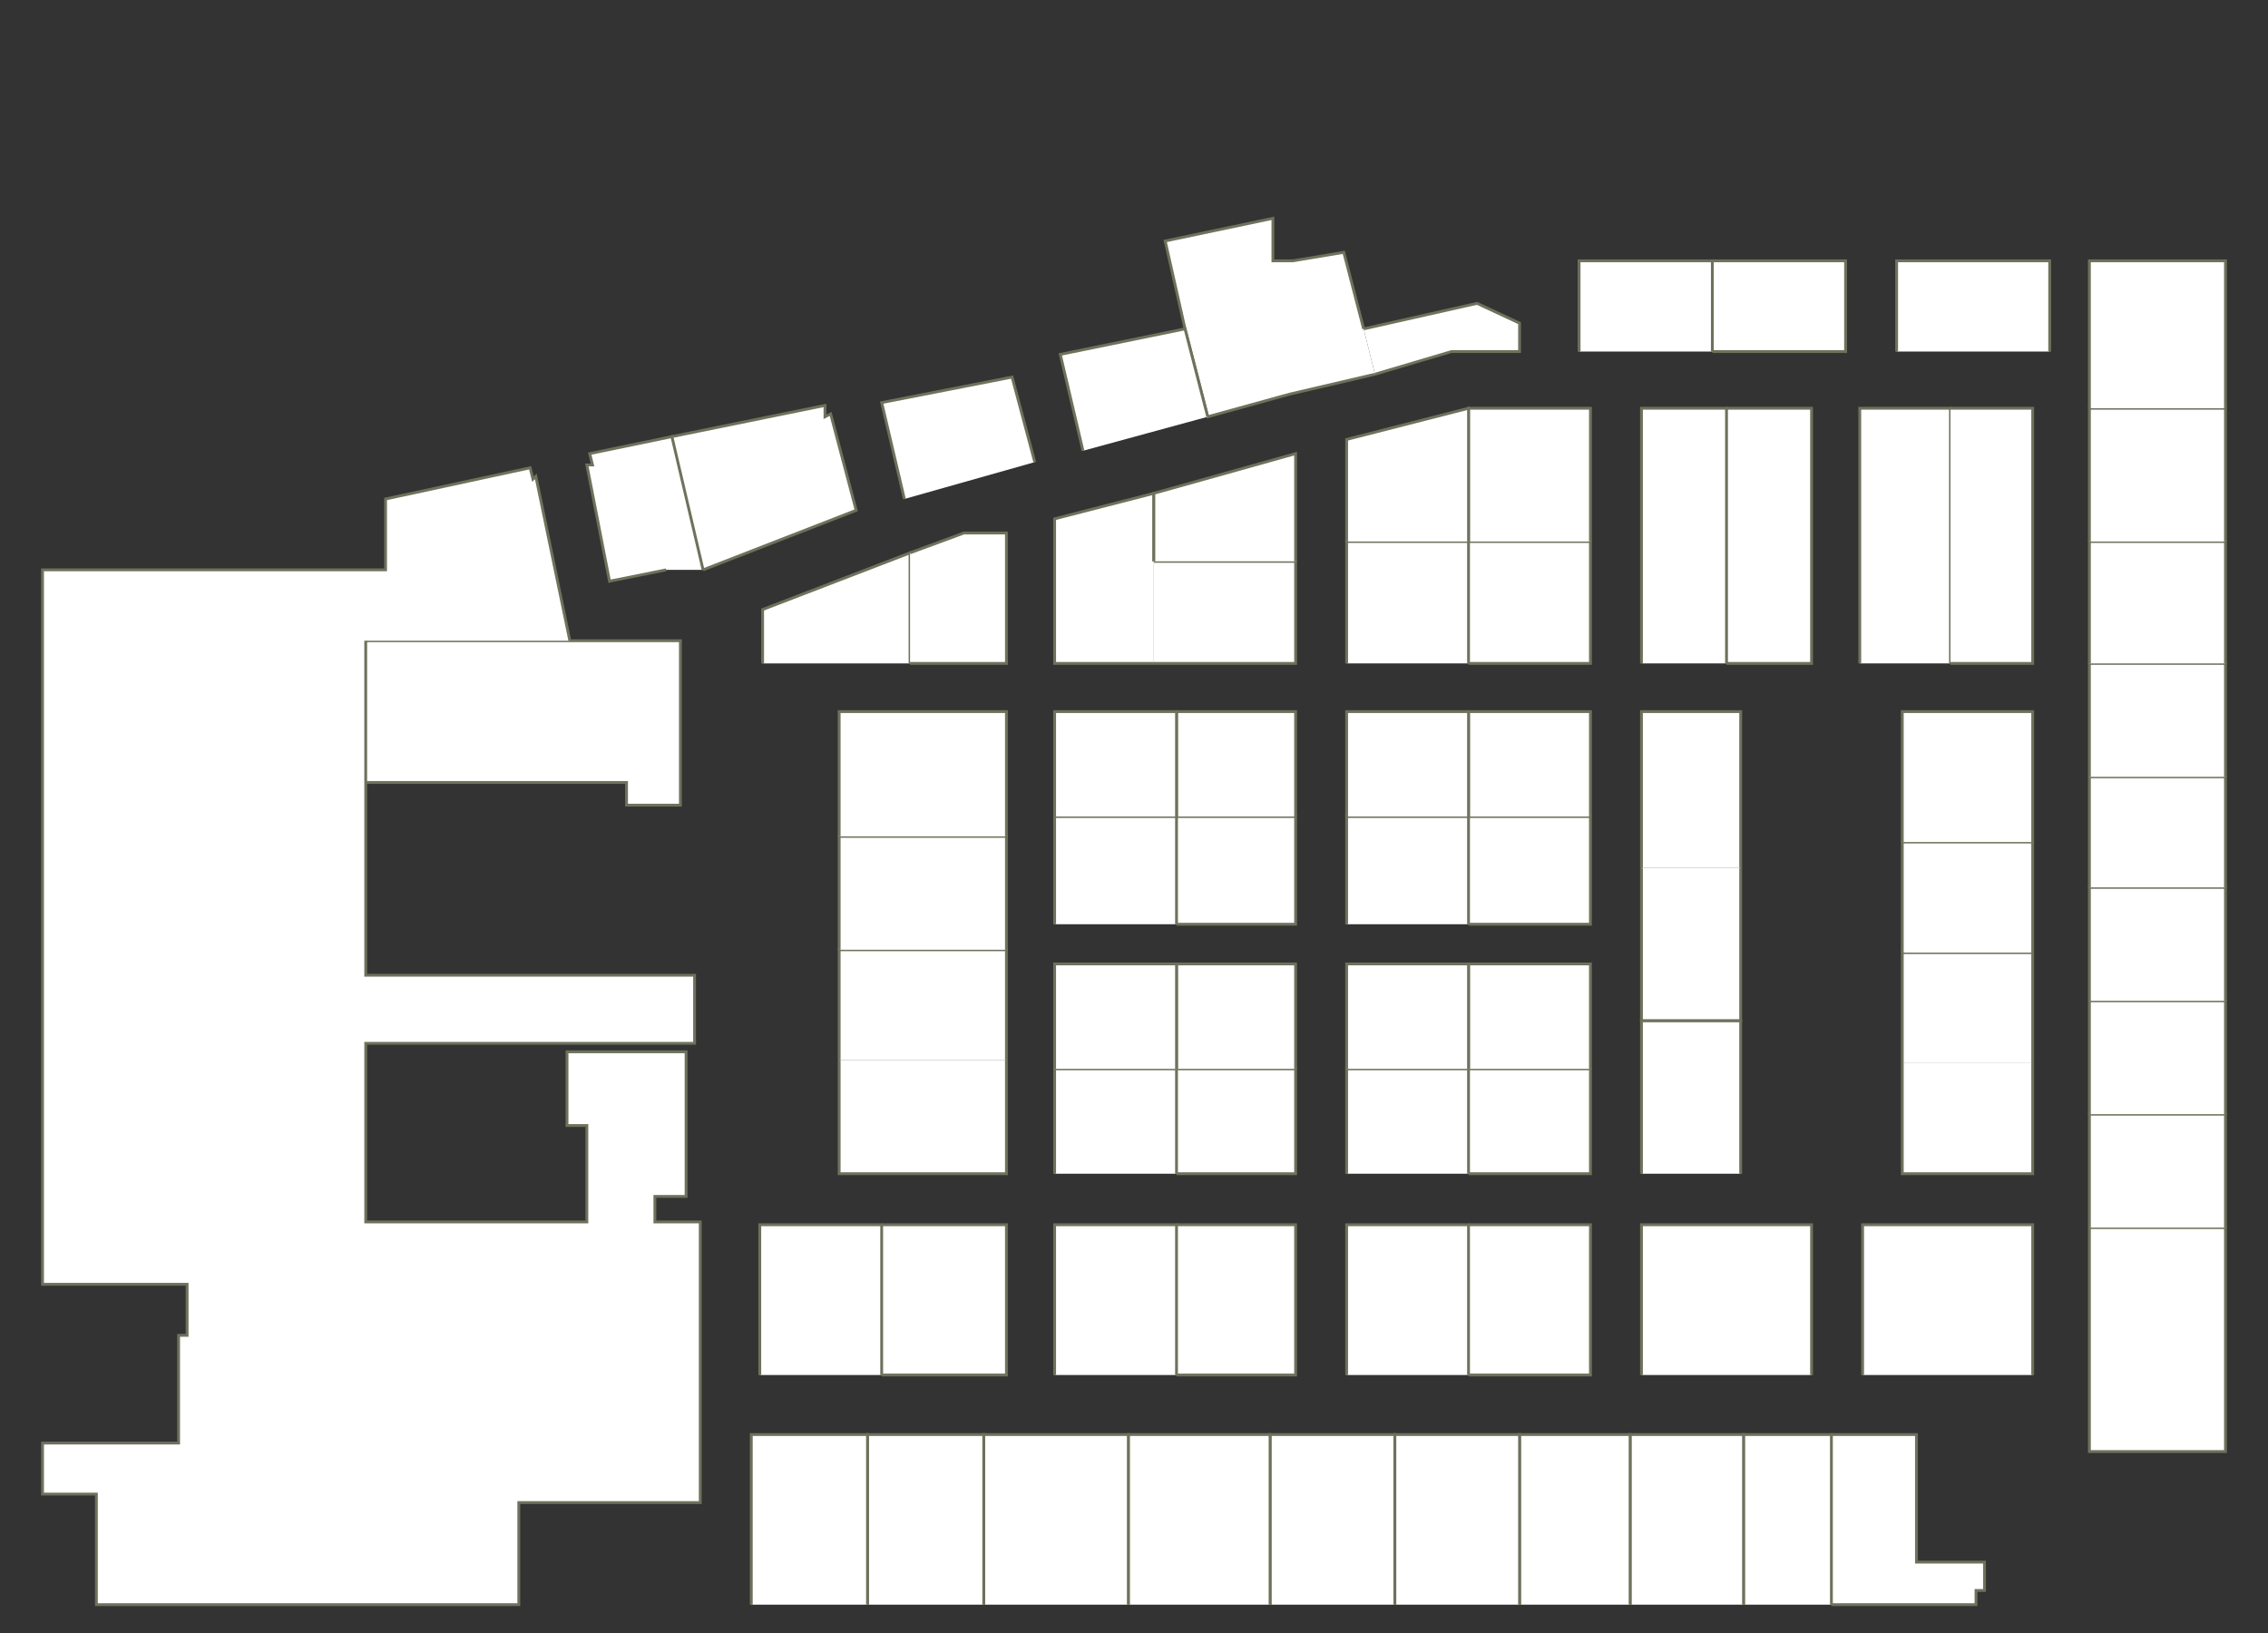 <?xml version="1.0" encoding="utf-8" ?>
<svg baseProfile="full" height="576" version="1.1" width="800" xmlns="http://www.w3.org/2000/svg" xmlns:ev="http://www.w3.org/2001/xml-events" xmlns:xlink="http://www.w3.org/1999/xlink"><rect width="100%" height="100%" fill="#333333" stroke="none"/><defs /><g id="3A01" stroke="red"><polyline fill="#FFFFFF" points="785,472 785,512 737,512 737,472" stroke="#6d725c" /></g><g id="3A02" stroke="red"><polyline fill="#FFFFFF" points="737,472 737,433 785,433 785,472" stroke="#6d725c" /></g><g id="3A03" stroke="red"><polyline fill="#FFFFFF" points="646,506 676,506 676,551 700,551 700,561 697,561 697,566 646,566" stroke="#6d725c" /></g><g id="3A04" stroke="red"><polyline fill="#FFFFFF" points="657,485 657,432 717,432 717,485" stroke="#6d725c" /></g><g id="3A05" stroke="red"><polyline fill="#FFFFFF" points="615,566 615,506 646,506 646,566" stroke="#6d725c" /></g><g id="3A07" stroke="red"><polyline fill="#FFFFFF" points="575,566 575,506 615,506 615,566" stroke="#6d725c" /></g><g id="3A08" stroke="red"><polyline fill="#FFFFFF" points="579,485 579,432 639,432 639,485" stroke="#6d725c" /></g><g id="3A09" stroke="red"><polyline fill="#FFFFFF" points="536,566 536,506 575,506 575,566" stroke="#6d725c" /></g><g id="3A10" stroke="red"><polyline fill="#FFFFFF" points="518,432 561,432 561,485 518,485" stroke="#6d725c" /></g><g id="3A11" stroke="red"><polyline fill="#FFFFFF" points="492,566 492,506 536,506 536,566" stroke="#6d725c" /></g><g id="3A12" stroke="red"><polyline fill="#FFFFFF" points="475,485 475,432 518,432 518,485" stroke="#6d725c" /></g><g id="3A13" stroke="red"><polyline fill="#FFFFFF" points="448,566 448,506 492,506 492,566" stroke="#6d725c" /></g><g id="3A15" stroke="red"><polyline fill="#FFFFFF" points="398,566 398,506 448,506 448,566" stroke="#6d725c" /></g><g id="3A16" stroke="red"><polyline fill="#FFFFFF" points="415,432 457,432 457,485 415,485" stroke="#6d725c" /></g><g id="3A17" stroke="red"><polyline fill="#FFFFFF" points="347,566 347,506 398,506 398,566" stroke="#6d725c" /></g><g id="3A18" stroke="red"><polyline fill="#FFFFFF" points="372,485 372,432 415,432 415,485" stroke="#6d725c" /></g><g id="3A19" stroke="red"><polyline fill="#FFFFFF" points="306,566 306,506 347,506 347,566" stroke="#6d725c" /></g><g id="3A20" stroke="red"><polyline fill="#FFFFFF" points="311,432 355,432 355,485 311,485" stroke="#6d725c" /></g><g id="3A21" stroke="red"><polyline fill="#FFFFFF" points="265,566 265,506 306,506 306,566" stroke="#6d725c" /></g><g id="3A22" stroke="red"><polyline fill="#FFFFFF" points="268,485 268,432 311,432 311,485" stroke="#6d725c" /></g><g id="3B01" stroke="red"><polyline fill="#FFFFFF" points="737,433 737,393 785,393 785,433" stroke="#6d725c" /></g><g id="3B02" stroke="red"><polyline fill="#FFFFFF" points="737,393 737,353 785,353 785,393" stroke="#6d725c" /></g><g id="3B04" stroke="red"><polyline fill="#FFFFFF" points="717,375 717,414 671,414 671,375" stroke="#6d725c" /></g><g id="3B06" stroke="red"><polyline fill="#FFFFFF" points="579,414 579,360 614,360 614,414" stroke="#6d725c" /></g><g id="3B08" stroke="red"><polyline fill="#FFFFFF" points="518,377 561,377 561,414 518,414" stroke="#6d725c" /></g><g id="3B10" stroke="red"><polyline fill="#FFFFFF" points="475,414 475,377 518,377 518,414" stroke="#6d725c" /></g><g id="3B12" stroke="red"><polyline fill="#FFFFFF" points="415,377 457,377 457,414 415,414" stroke="#6d725c" /></g><g id="3B14" stroke="red"><polyline fill="#FFFFFF" points="372,414 372,377 415,377 415,414" stroke="#6d725c" /></g><g id="3B16" stroke="red"><polyline fill="#FFFFFF" points="355,374 355,414 296,414 296,374" stroke="#6d725c" /></g><g id="3C01" stroke="red"><polyline fill="#FFFFFF" points="737,353 737,313 785,313 785,353" stroke="#6d725c" /></g><g id="3C02" stroke="red"><polyline fill="#FFFFFF" points="737,313 737,274 785,274 785,274 785,313" stroke="#6d725c" /></g><g id="3C03" stroke="red"><polyline fill="#FFFFFF" points="671,375 671,336 717,336 717,375" stroke="#6d725c" /></g><g id="3C04" stroke="red"><polyline fill="#FFFFFF" points="671,336 671,297 717,297 717,336" stroke="#6d725c" /></g><g id="3C05" stroke="red"><polyline fill="#FFFFFF" points="614,306 614,360 579,360 579,306" stroke="#6d725c" /></g><g id="3C07" stroke="red"><polyline fill="#FFFFFF" points="518,377 518,340 561,340 561,377" stroke="#6d725c" /></g><g id="3C08" stroke="red"><polyline fill="#FFFFFF" points="518,288 561,288 561,326 518,326" stroke="#6d725c" /></g><g id="3C09" stroke="red"><polyline fill="#FFFFFF" points="475,377 475,340 518,340 518,377" stroke="#6d725c" /></g><g id="3C10" stroke="red"><polyline fill="#FFFFFF" points="475,326 475,288 518,288 518,326" stroke="#6d725c" /></g><g id="3C11" stroke="red"><polyline fill="#FFFFFF" points="415,377 415,340 457,340 457,377" stroke="#6d725c" /></g><g id="3C12" stroke="red"><polyline fill="#FFFFFF" points="415,288 457,288 457,326 415,326" stroke="#6d725c" /></g><g id="3C13" stroke="red"><polyline fill="#FFFFFF" points="372,377 372,340 415,340 415,377" stroke="#6d725c" /></g><g id="3C14" stroke="red"><polyline fill="#FFFFFF" points="372,326 372,288 415,288 415,326" stroke="#6d725c" /></g><g id="3C15" stroke="red"><polyline fill="#FFFFFF" points="296,374 296,335 355,335 355,374" stroke="#6d725c" /></g><g id="3C16" stroke="red"><polyline fill="#FFFFFF" points="296,335 296,295 355,295 355,335" stroke="#6d725c" /></g><g id="3D01" stroke="red"><polyline fill="#FFFFFF" points="737,274 737,234 785,234 785,274" stroke="#6d725c" /></g><g id="3D02" stroke="red"><polyline fill="#FFFFFF" points="737,234 737,191 785,191 785,234" stroke="#6d725c" /></g><g id="3D03" stroke="red"><polyline fill="#FFFFFF" points="671,297 671,251 717,251 717,297" stroke="#6d725c" /></g><g id="3D06" stroke="red"><polyline fill="#FFFFFF" points="656,234 656,144 688,144 688,234" stroke="#6d725c" /></g><g id="3D08" stroke="red"><polyline fill="#FFFFFF" points="609,144 639,144 639,234 609,234 609,234" stroke="#6d725c" /></g><g id="3D09" stroke="red"><polyline fill="#FFFFFF" points="579,306 579,251 614,251 614,306" stroke="#6d725c" /></g><g id="3D10" stroke="red"><polyline fill="#FFFFFF" points="579,234 579,144 609,144 609,234" stroke="#6d725c" /></g><g id="3D11" stroke="red"><polyline fill="#FFFFFF" points="518,288 518,251 561,251 561,288" stroke="#6d725c" /></g><g id="3D12" stroke="red"><polyline fill="#FFFFFF" points="518,191 561,191 561,234 518,234" stroke="#6d725c" /></g><g id="3D13" stroke="red"><polyline fill="#FFFFFF" points="475,288 475,251 518,251 518,288" stroke="#6d725c" /></g><g id="3D14" stroke="red"><polyline fill="#FFFFFF" points="475,234 475,191 518,191 518,234" stroke="#6d725c" /></g><g id="3D15" stroke="red"><polyline fill="#FFFFFF" points="415,288 415,251 457,251 457,288" stroke="#6d725c" /></g><g id="3D16" stroke="red"><polyline fill="#FFFFFF" points="407,198 457,198 457,234 407,234" stroke="#6d725c" /></g><g id="3D17" stroke="red"><polyline fill="#FFFFFF" points="372,288 372,251 415,251 415,288" stroke="#6d725c" /></g><g id="3D18" stroke="red"><polyline fill="#FFFFFF" points="407,234 372,234 372,183 407,174 407,198" stroke="#6d725c" /></g><g id="3D19" stroke="red"><polyline fill="#FFFFFF" points="296,295 296,251 355,251 355,295" stroke="#6d725c" /></g><g id="3D20A" stroke="red"><polyline fill="#FFFFFF" points="269,234 269,215 321,195 321,234" stroke="#6d725c" /></g><g id="3D20B" stroke="red"><polyline fill="#FFFFFF" points="321,195 340,188 355,188 355,234 321,234" stroke="#6d725c" /></g><g id="3D22" stroke="red"><polyline fill="#FFFFFF" points="129,226 201,226 240,226 240,284 221,284 221,276 129,276" stroke="#6d725c" /></g><g id="3E01" stroke="red"><polyline fill="#FFFFFF" points="737,191 737,144 785,144 785,191" stroke="#6d725c" /></g><g id="3E02" stroke="red"><polyline fill="#FFFFFF" points="737,144 737,92 785,92 785,144" stroke="#6d725c" /></g><g id="3E03" stroke="red"><polyline fill="#FFFFFF" points="688,144 717,144 717,234 688,234" stroke="#6d725c" /></g><g id="3E04" stroke="red"><polyline fill="#FFFFFF" points="669,124 669,92 723,92 723,124" stroke="#6d725c" /></g><g id="3E06" stroke="red"><polyline fill="#FFFFFF" points="604,92 651,92 651,124 604,124" stroke="#6d725c" /></g><g id="3E08" stroke="red"><polyline fill="#FFFFFF" points="557,124 557,92 604,92 604,124" stroke="#6d725c" /></g><g id="3E09" stroke="red"><polyline fill="#FFFFFF" points="518,191 518,144 561,144 561,191" stroke="#6d725c" /></g><g id="3E10" stroke="red"><polyline fill="#FFFFFF" points="481,116 521,107 536,114 536,124 512,124 485,132" stroke="#6d725c" /></g><g id="3E11" stroke="red"><polyline fill="#FFFFFF" points="475,191 475,155 518,144 518,191" stroke="#6d725c" /></g><g id="3E12" stroke="red"><polyline fill="#FFFFFF" points="485,132 455,139 426,147 418,116 411,85 449,77 449,92 456,92 474,89 481,116" stroke="#6d725c" /></g><g id="3E13" stroke="red"><polyline fill="#FFFFFF" points="407,198 407,174 457,160 457,198" stroke="#6d725c" /></g><g id="3E14" stroke="red"><polyline fill="#FFFFFF" points="382,159 374,125 418,116 426,147" stroke="#6d725c" /></g><g id="3E16" stroke="red"><polyline fill="#FFFFFF" points="319,176 311,142 357,133 365,163" stroke="#6d725c" /></g><g id="3E18" stroke="red"><polyline fill="#FFFFFF" points="237,154 291,143 291,147 293,146 302,180 248,201" stroke="#6d725c" /></g><g id="3E20" stroke="red"><polyline fill="#FFFFFF" points="235,201 215,205 207,164 209,164 208,160 237,154 248,201" stroke="#6d725c" /></g><g id="3Y01" stroke="red"><polyline fill="#FFFFFF" points="129,226 129,276 129,344 245,344 245,368 129,368 129,431 207,431 207,426 207,426 207,397 200,397 200,371 242,371 242,422 231,422 231,431 247,431 247,530 183,530 183,566 34,566 34,527 15,527 15,509 63,509 63,471 66,471 66,453 15,453 15,201 136,201 136,176 187,165 188,169 189,168 201,226" stroke="#6d725c" /></g></svg>